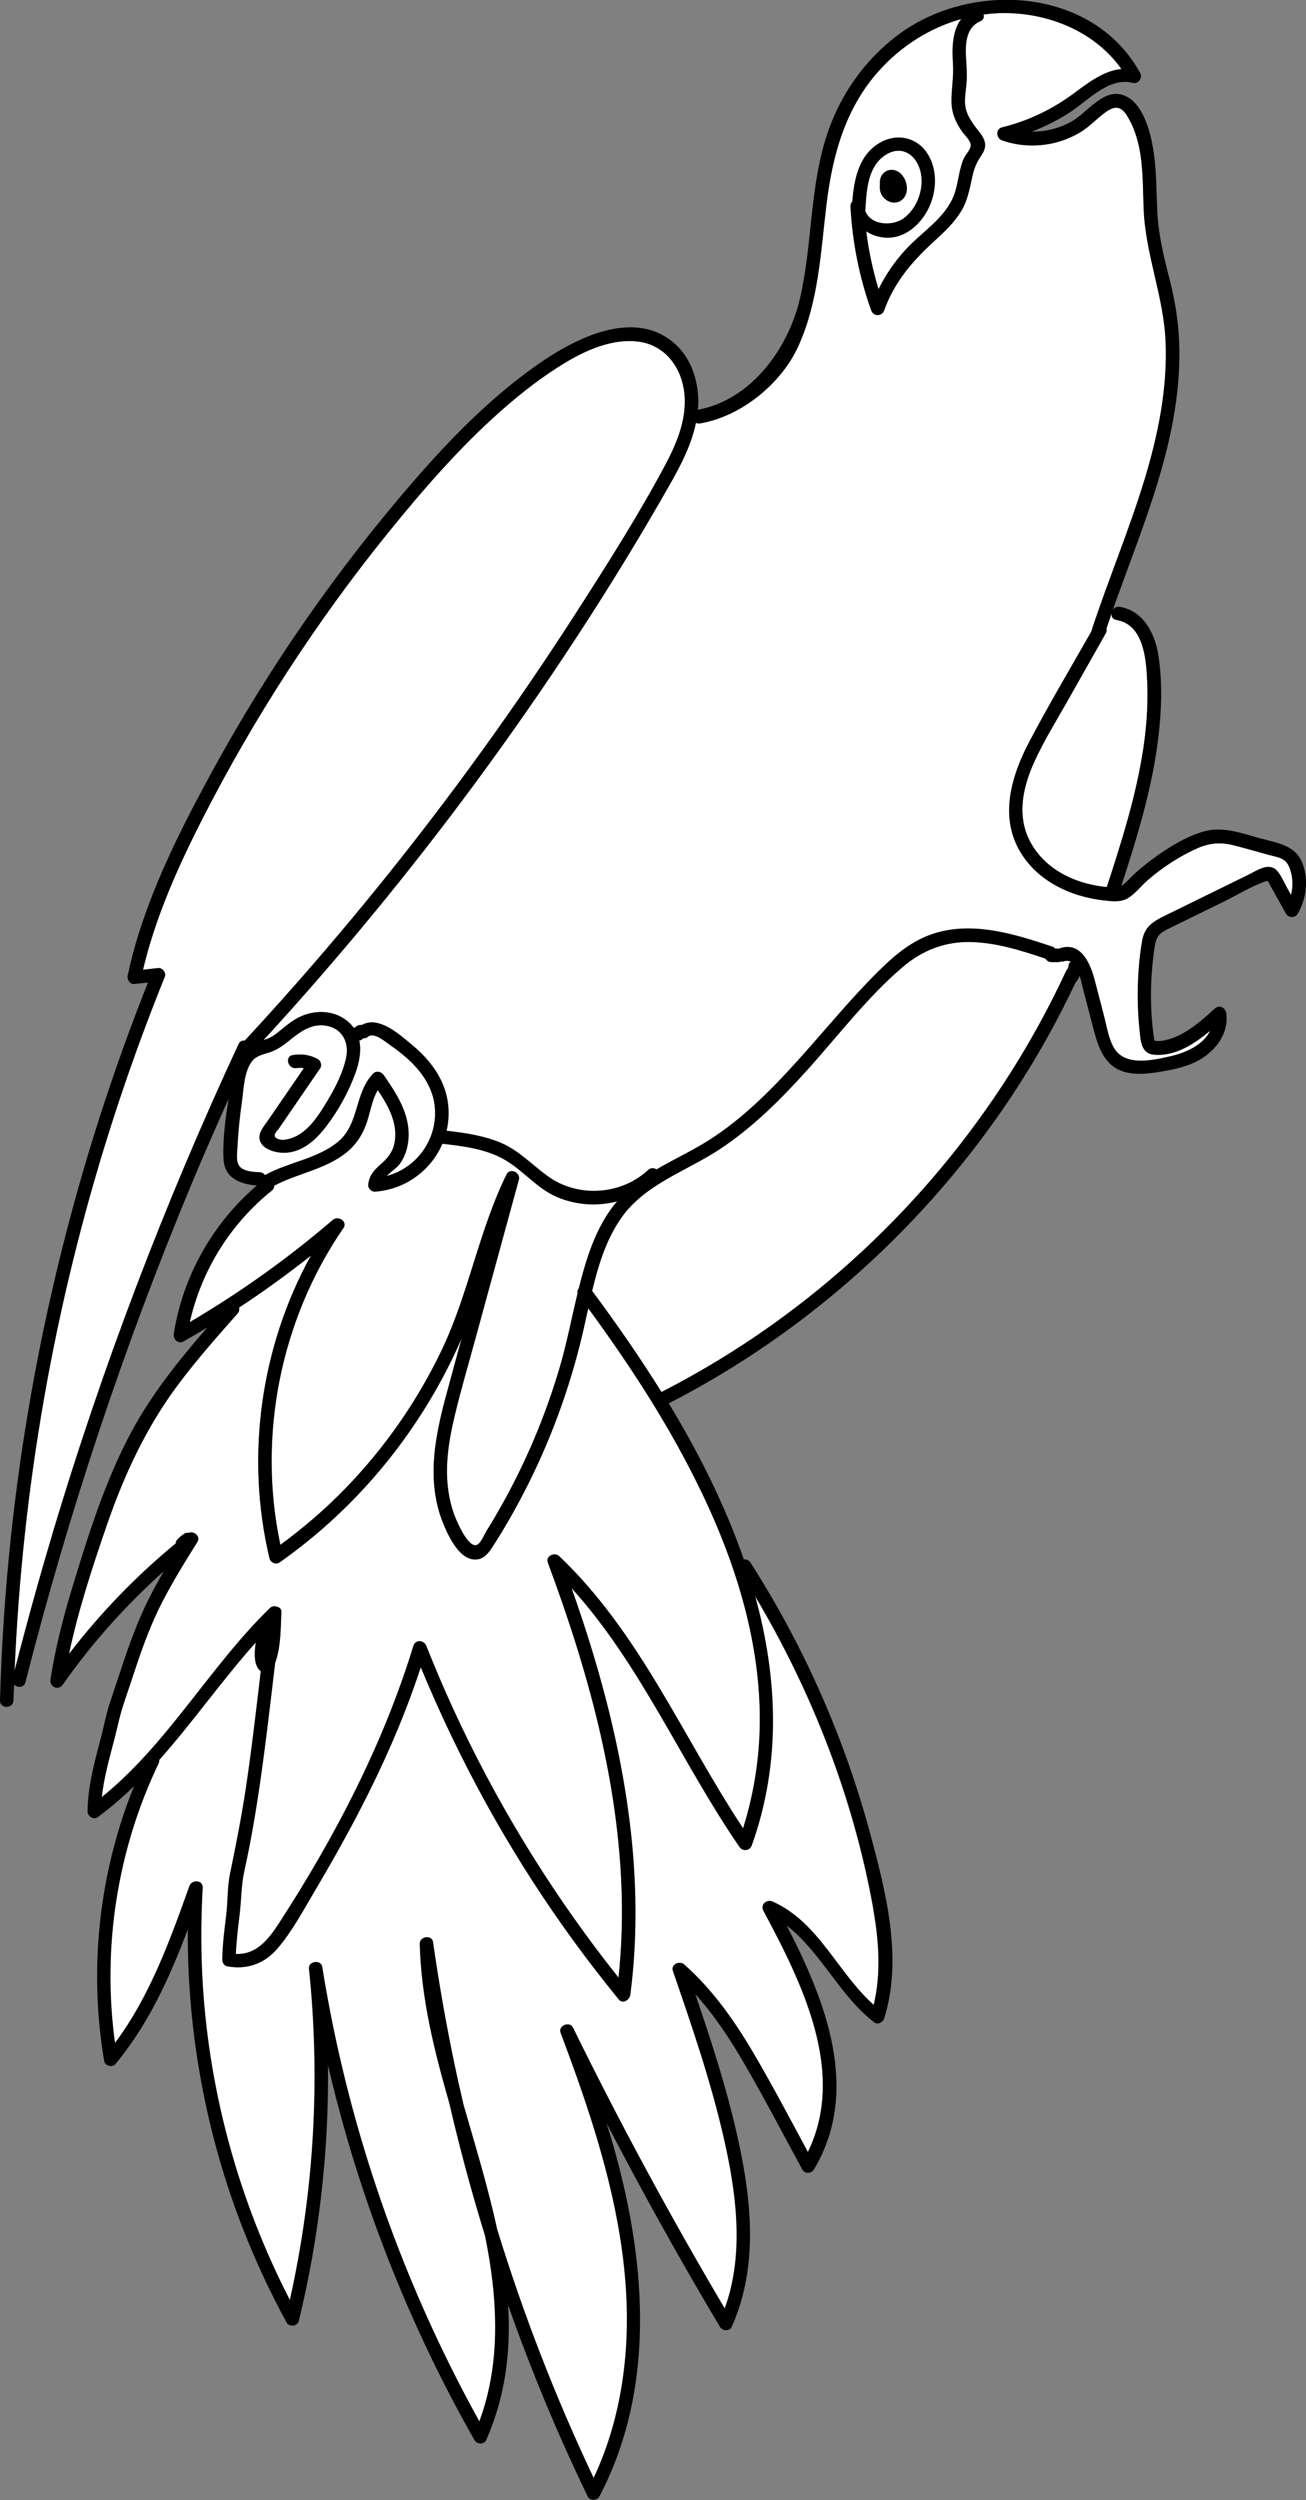 <?xml version="1.0" encoding="UTF-8"?><svg id="Calque_2" xmlns="http://www.w3.org/2000/svg" viewBox="0 0 193.8 370.86"><rect x="0" y="0" width="193.8" height="370.86" fill="#808080" stroke="none"/><defs><style>.cls-1{fill:#fff;}</style></defs><g id="Calque_4"><g><path class="cls-1" d="M39.33,174.33c3.49-1.94,7.77-2.38,10.88-4.97,3.15-2.62,2.41-7.2,5.17-10.08,.48-.49,1.21-.31,1.57,.2,1.86,2.69,3.8,5.63,3.7,9.04-.04,1.45-.43,2.92-1.29,4.11-.42,.59-1.32,1.18-1.97,1.83,4.45-1.17,7.55-5.39,7.16-10.13-.22-2.71-1.7-5.01-3.62-6.86-.96-.92-2.02-1.74-3.11-2.5-.66-.46-2.35-1.9-3.19-1.18-.24,.2-.5,.27-.75,.25-.07,.09-.14,.17-.24,.22-.09,.06-.2,.08-.31,.1,.33,1.56-.01,3.28-.58,4.84-1.05,2.86-2.53,5.55-4.38,7.96-1.58,2.05-3.71,3.95-6.46,3.85-1.11-.04-2.75-.5-3.25-1.62-.52-1.16,.47-2.21,1.08-3.11,1.79-2.61,3.58-5.21,5.37-7.82-.35-.07-.72-.07-1.1-.01-1.26,.2-1.8-1.72-.53-1.93,1.32-.21,2.49-.05,3.68,.59,.45,.24,.66,.93,.36,1.37-1.62,2.36-3.24,4.72-4.86,7.09-.39,.57-.79,1.15-1.18,1.72-.32,.47-1.04,1.07-.54,1.49,.86,.72,2.64,.04,3.43-.44,1.88-1.16,3.19-3.27,4.29-5.13,1.16-1.95,2.27-4.12,2.73-6.35,.46-2.25-.62-4.32-2.99-4.7-2.3-.38-4.02,1.04-5.68,2.38-.76,.61-1.54,1.14-2.46,1.49-.93,.35-2.03,.48-2.73,1.26-1.3,1.45-1.36,4.3-1.62,6.13-.35,2.43-.58,4.89-.7,7.34-.05,1.03-.18,2.15,.89,2.69,.75,.38,1.66,.42,2.48,.46,.36,.02,.61,.19,.77,.43Z"/><path class="cls-1" d="M86.62,197.05c-1.46,6.44-3.54,12.73-6.21,18.77-1.32,3-2.8,5.93-4.41,8.79-.88,1.56-1.8,3.09-2.76,4.6-.61,.95-1.31,2.02-2.55,2.12-2.52,.19-4.24-3.61-4.99-5.5-1.09-2.73-1.46-5.73-1.34-8.65,.15-3.61,1.01-7.15,1.95-10.62,.72-2.68,1.46-5.35,2.19-8.03-5.79,13.29-15.11,24.86-27.04,33.25-.52,.37-1.33,0-1.47-.6-3.6-15.11-1.33-31.37,6.14-44.93-3.44,2.72-7,5.3-10.66,7.71,.07,.29,.02,.6-.22,.88-3.01,3.4-6.02,6.81-8.75,10.44-4.8,6.4-8.07,13.45-10.67,20.99-2.16,6.25-4.23,12.59-5.6,19.07,4.64-6.04,9.94-11.54,15.84-16.39,0-.1,.02-.2,.06-.29,.04-.12,.11-.23,.21-.32,.12-.13,.25-.26,.39-.37,.2-.17,.4-.33,.62-.47,.16-.09,.32-.14,.5-.14,.05,0,.11,.01,.16,.02,.78-.31,1.81,.5,1.25,1.39-1.81,2.88-3.59,5.78-5.16,8.8-1.63,3.16-2.84,6.43-3.96,9.79-.61,1.82-1.21,3.63-1.82,5.45-.57,1.72-.91,3.52-1.38,5.27-.74,2.81-1.53,5.62-1.84,8.5,9.79-7.9,15.97-19.3,24.94-28.04,.31-.3,.76-.34,1.12-.18,.37,.1,.65,.38,.58,.89-.1,2.38-.07,5.15-.92,7.43-.72,6.07-1.41,12.14-2.3,18.19-.63,4.26-1.36,8.5-2.28,12.71-.46,2.09-.43,4.3-.69,6.42-.24,1.94-.48,3.88-.56,5.84,3.02,.16,4.82-2.11,6.41-4.56,8.27-12.73,15.49-26.57,19.93-41.12,.31-1.01,1.58-.89,1.93,0,1.63,4.11,3.4,8.17,5.31,12.16,6.31,13.17,14.11,25.62,23.21,37.04,.41-4,.57-8.01,.48-12.03-.41-17.03-5.06-33.66-10.97-49.53-.37-.99,1-1.61,1.67-.97,11.97,11.35,18.32,26.82,27.3,40.38,1.72-5.47,2.55-11.16,2.48-16.92-.15-11.46-3.71-22.65-8.63-32.92-4.64-9.66-10.5-18.68-16.83-27.32-.22,1-.43,2-.66,2.98Z"/><path class="cls-1" d="M111.54,273.73c-.3,.83-1.33,.97-1.83,.24-8.64-12.55-14.63-27.05-24.92-38.39,1.11,3.13,2.16,6.29,3.12,9.47,4.98,16.41,7.82,33.71,5.6,50.84-.1,.75-1.09,1.47-1.71,.71-2.81-3.45-5.52-6.98-8.09-10.61-8.54-12.03-15.65-25.03-21.29-38.67-1.2,3.62-2.56,7.19-4.06,10.7-3.33,7.77-7.35,15.22-11.67,22.48-1.7,2.86-3.33,5.95-5.5,8.5-1.96,2.3-4.52,3.22-7.49,2.69-.42-.07-.74-.56-.73-.96,.02-2.26,.32-4.48,.59-6.72,.24-1.98,.15-4.08,.55-6.02,.87-4.22,1.71-8.44,2.35-12.71,.87-5.78,1.54-11.58,2.22-17.38-.16-.11-.31-.25-.44-.47-.62-1-.47-2.52-.33-3.62,0-.06,.03-.12,.03-.18-5.02,5.61-9.35,11.84-14.34,17.45,.01,.16,0,.33-.09,.51-6.15,12.83-8.41,27.4-6.47,41.48,5.17-6.93,8.16-15.21,11.05-23.29,.36-1.01,2.03-.92,1.96,.27-.29,4.86-.29,9.74,.03,14.6,1.04,16.19,5.47,32.13,12.91,46.54,3.61-16.11,4.56-32.73,2.84-49.16-.12-1.12,1.79-1.37,1.96-.27,.86,5.35,1.93,10.66,3.2,15.93,4.36,17.98,11.15,35.33,20.12,51.51,1.62-4.35,2.32-8.98,2.35-13.62,.03-4.75-.57-9.38-1.51-13.95-2-6.46-3.76-13-5.28-19.59-2.23-7.76-4.2-15.56-4.4-23.69-.03-1.11,1.8-1.39,1.96-.27,.89,6.22,1.98,12.42,3.28,18.57,.4,1.87,.82,3.72,1.25,5.58,1.74,6.04,3.64,12.21,4.97,18.41,3.89,12.64,8.69,24.99,14.34,36.95,1.82-3.87,3.11-7.97,3.9-12.18,3.48-18.4-2.37-36.8-8.8-53.86-.4-1.07,1.33-1.77,1.83-.77,6.96,14.18,14.48,28.07,22.52,41.67,2.74-7.51,1.88-15.87,.25-23.56-1.91-9.03-4.92-17.78-7.93-26.5-.35-1.01,.98-1.59,1.67-.97,4.22,3.73,7.47,8.37,10.31,13.2,2.82,4.79,5.41,9.73,8.04,14.62,5.79-11.81-.92-25.17-6.59-35.78-.5-.94,.48-1.77,1.37-1.37,6.85,3.07,9.62,10.56,14.99,15.32,1.13-4.7,.76-9.59-.09-14.34-2.93-16.3-9.06-32.08-17.54-46.31,3.34,12.08,3.9,24.68-.49,36.97Z"/><path class="cls-1" d="M50.96,182.2c-9.33,13.61-12.76,30.85-9.34,46.98,3.47-2.54,6.73-5.35,9.72-8.44,5.83-6.02,10.67-12.98,14.27-20.55,3.98-8.37,5.48-17.65,9.57-25.95,.51-1.04,2.12-.29,1.83,.77-2.14,7.83-4.28,15.66-6.42,23.48-1.06,3.86-2.19,7.71-3.12,11.61-.88,3.68-1.49,7.53-.89,11.31,.24,1.5,.64,2.99,1.28,4.37,.38,.81,1.82,3.94,2.97,3.39,.58-.28,1.09-1.58,1.41-2.1,.39-.63,.78-1.27,1.16-1.91,.76-1.28,1.48-2.59,2.18-3.9,3.1-5.85,5.61-12.01,7.48-18.36,1.07-3.64,1.78-7.38,2.67-11.06-.07-.27,0-.52,.18-.71,.43-1.72,.9-3.42,1.47-5.1,.89-2.57,2.06-5.05,3.72-7.21,.16-.21,.35-.39,.51-.59-2.95,.75-6.14,.56-8.99-.67-2.94-1.27-4.91-3.87-7.63-5.46-2.81-1.65-6.15-2.05-9.33-2.42-1.67,3.9-5.43,6.77-10,7.11-.51,.04-1.04-.49-1-1,.11-1.3,.81-2.15,1.77-2.98,1.13-.98,1.93-1.95,2.17-3.47,.44-2.8-1-5.34-2.53-7.62-.83,1.4-1.08,3.11-1.58,4.65-.6,1.86-1.6,3.44-3.14,4.66-3.14,2.49-7.2,3.03-10.66,4.88,.02,.25-.07,.5-.34,.72-6.18,4.95-10.46,11.86-12.18,19.54,7.51-4.42,14.63-9.48,21.24-15.17,.81-.7,2.25,.22,1.57,1.21Z"/><path class="cls-1" d="M36.31,154.39c1.15-1.25,2.31-2.5,3.45-3.76,11.33-12.52,21.98-25.66,31.86-39.36,4.94-6.85,9.7-13.84,14.26-20.95,4.49-7,8.99-14.09,12.9-21.44,1.82-3.43,3.38-7.31,2.68-11.26-.63-3.57-3.08-6.51-6.81-6.95-3.67-.43-7.42,1.15-10.5,2.98-3.54,2.09-6.82,4.66-9.89,7.38-6.13,5.43-11.53,11.67-16.68,18.03-5.34,6.6-10.32,13.48-14.94,20.6-4.54,7-8.72,14.24-12.52,21.67-3.68,7.21-7.02,14.63-8.89,22.53,.76-.08,1.52-.16,2.28-.25,.6-.07,1.19,.7,.96,1.27-3.03,7.5-5.78,15.11-8.21,22.82-8.2,25.95-12.94,52.95-14.09,80.14,1.73-6.75,3.59-13.47,5.58-20.15,7.44-24.9,16.71-49.24,27.67-72.79,.2-.43,.55-.56,.9-.5Z"/><path class="cls-1" d="M164.95,90.99c-.26,.75-.52,1.5-.77,2.25,.05,.22,.04,.46-.1,.71-1.88,3.33-3.76,6.65-5.64,9.98-1.71,3.02-3.57,6-5,9.17-1.31,2.9-2.2,6.21-1.47,9.38,.6,2.59,2.28,4.83,4.42,6.36,2.28,1.63,5.06,2.48,7.84,2.76,2.2-6.74,4.36-13.53,5.42-20.56,.56-3.7,.77-7.46,.51-11.2-.22-3.07-.85-7.27-4.52-7.87-.57-.09-.76-.53-.7-.97Z"/><path class="cls-1" d="M38.88,246.27c-.12,0-.06,.15,0,0h0Z"/><path class="cls-1" d="M134.16,32.34c1.95-1.48,2.93-4.22,2.49-6.61-.46-2.52-2.64-4.31-5.12-2.82-2.76,1.65-2.96,5.25-3.12,8.12,0,.07-.03,.12-.05,.19,.78,2.25,4.09,2.42,5.8,1.12Zm-3.57-4.15c-.05-.32-.05-.64-.01-.96-.04-.39,.03-.79,.22-1.14,.3-.55,.94-.94,1.57-.9,.58,.03,1.12,.32,1.48,.77,.32,.4,.58,.85,.66,1.36,.08,.48,.11,.99-.07,1.45-.11,.29-.26,.57-.5,.78-.23,.2-.51,.37-.81,.44-.6,.12-1.2-.03-1.69-.4-.45-.35-.76-.84-.85-1.41Z"/><path class="cls-1" d="M190.61,127.6c-.64-.49-1.69-.63-2.44-.84-1.73-.47-3.45-.99-5.19-1.42-1.93-.47-3.58-.3-5.39,.52-2.63,1.2-5.1,2.81-7.28,4.7-.94,.82-1.78,1.93-2.83,2.6-1.1,.7-2.47,.52-3.7,.38-4.99-.58-9.96-2.93-12.5-7.45-2.93-5.2-1.12-11.12,1.46-16.04,2.92-5.57,6.16-11,9.27-16.47,0-.05,0-.09,.02-.15,2.47-7.51,5.55-14.8,7.85-22.37,2-6.6,3.4-13.47,3.11-20.4-.28-6.67-2.96-12.87-3.25-19.55-.14-3.06-.05-6.18-.66-9.2-.3-1.49-.76-2.95-1.52-4.27-.36-.64-.82-1.48-1.61-1.65-.83-.17-1.67,.46-2.28,.94-1.08,.85-2.02,1.83-3.19,2.57-1.14,.72-2.42,1.26-3.72,1.6-2.64,.7-5.45,.6-8.03-.3-.88-.31-1.01-1.68,0-1.93,3.89-.96,7.45-2.67,10.67-5.06,2.13-1.58,4.42-3.36,7.04-3.59-4.15-5.88-11.61-8.67-18.71-8.27-.59,.03-1.18,.1-1.77,.18,.12,.38,.02,.79-.47,1-2.23,.95-2.23,3.54-2.11,5.61,.07,1.24,.16,2.46,.05,3.71-.1,1.03-.3,2.08-.19,3.11,.12,1.18,.72,2.15,1.4,3.09,.53,.74,1.3,1.48,1.51,2.4,.18,.76-.1,1.37-.51,1.99-.63,.93-1.02,1.78-1.28,2.89-.43,1.88-.71,3.72-1.72,5.39-1.03,1.69-2.48,3.06-3.93,4.38-3.26,2.96-5.97,6.09-7.48,10.31-.34,.95-1.59,.95-1.93,0-1.77-4.96-2.79-10.12-3.07-15.38-.02-.34,.09-.58,.27-.74,.27-3.38,.98-7,4.19-8.79,2.44-1.36,5.35-.76,6.9,1.59,1.49,2.24,1.45,5.26,.45,7.68-1.1,2.63-3.54,5.01-6.56,4.86-1.08-.05-2.08-.39-2.92-.95,.36,2.92,.98,5.79,1.83,8.61,1.29-2.64,3.04-5.02,5.21-7.07,2.29-2.16,5.15-4.19,6.14-7.32,.51-1.64,.6-3.37,1.28-4.96,.27-.62,1.09-1.43,1.06-2.06-.04-.67-.9-1.43-1.28-1.98-.93-1.33-1.54-2.74-1.58-4.38-.04-1.91,.34-3.75,.22-5.68-.15-2.2-.14-4.87,1.22-6.64-4.71,1.32-8.97,4.04-12.27,7.74-4.94,5.53-6.84,12.5-7.72,19.71-.87,7.11-1.17,14.44-4.18,21.07-2.51,5.54-8.43,10.42-14.61,11.47-.23,.04-.42,0-.59-.09-.66,3.23-2.22,6.25-3.84,9.1-8.72,15.33-18.43,30.12-28.89,44.31-9.79,13.27-20.29,26.01-31.44,38.17,.35-.11,.69-.23,1.02-.4,.58-.3,1.08-.72,1.58-1.13,.98-.8,1.93-1.58,3.11-2.07,2.35-.98,5.15-.76,7.05,1.05,.25,.24,.46,.49,.65,.75,0,0,.02,0,.02-.01,.1-.05,.19-.1,.28-.17,.12-.11,.26-.19,.42-.24,.09-.01,.18-.02,.27-.04,.06,0,.12,.01,.18,.02,2.48-1.46,5.63,1.42,7.46,2.94,2.59,2.14,4.73,4.9,5.28,8.3,.25,1.53,.17,3.03-.15,4.44,2.72,.32,5.46,.71,8,1.77,2.78,1.17,4.7,3.33,7.11,5.04,4.44,3.16,10.81,2.72,14.8-.99,.4-.37,.88-.32,1.24-.08,.04-.03,.08-.05,.13-.08,2.54-1.48,5.21-2.71,7.69-4.29,2.48-1.58,4.78-3.44,6.94-5.43,4.4-4.07,8.24-8.69,12.2-13.18,1.89-2.15,3.81-4.27,5.84-6.29,2.13-2.12,4.44-4.16,7.25-5.32,6.07-2.51,12.78-.45,18.68,1.54,.19,.06,.32,.17,.43,.29h.42c.06,0,.11,.02,.17,.03,.05-.03,.09-.07,.15-.09,3.12-1.01,4.5,2.35,5.12,4.72,.47,1.79,.93,3.59,1.4,5.38,.39,1.51,.65,3.27,1.43,4.64,1.65,2.9,5.89,1.87,8.53,1.26,2.26-.52,4.8-1.71,5.79-3.77-2.4,2.01-5.25,3.85-8.35,3.56-1.93-.18-1.97-2.09-2.13-3.62-.24-2.24-.32-4.5-.25-6.76,.07-2.17,.25-4.37,.63-6.52,.37-2.1,1.6-2.84,3.41-3.73,4.11-2.02,8.23-4.03,12.34-6.05,1.3-.64,3.11-1.98,4.33-.52,.59,.71,.98,1.66,1.43,2.47l.59,1.06c.28-1.06,.32-2.18,.05-3.28-.17-.69-.42-1.47-1.02-1.92Z"/><path class="cls-1" d="M157.84,142.6c-.17,.06-.32,.06-.46,.03,0,0,0,0,0,0-.12,.06-.25,.09-.39,.09h-.97c-.27,0-.51-.11-.71-.29-.07-.07-.12-.15-.17-.23-3.5-1.18-7.11-2.32-10.82-2.46-3.94-.14-7.36,1.14-10.35,3.68-5.22,4.44-9.45,10.03-14.01,15.1-3.98,4.43-8.22,8.69-13.21,11.98-5.08,3.35-11.3,5.21-14.81,10.51-2.09,3.16-3.2,6.8-4.08,10.48,3.62,4.87,7.08,9.85,10.29,15,5.66-2.9,11.11-6.19,16.29-9.88,18.82-13.37,34.04-31.65,43.76-52.59,.06-.14,.15-.24,.24-.32,.04-.14,.09-.27,.11-.41,.01-.14,.05-.28,.12-.4,.05-.07,.1-.14,.16-.2,.02-.02,.04-.02,.06-.04-.3-.15-.64-.19-1.06-.06Z"/><g><path d="M133.13,30c.31-.06,.58-.23,.81-.44,.24-.21,.38-.49,.5-.78,.18-.46,.16-.97,.07-1.45-.09-.51-.34-.97-.66-1.36-.36-.45-.9-.74-1.48-.77-.63-.04-1.27,.34-1.57,.9-.19,.34-.26,.75-.22,1.14-.03,.32-.04,.63,.01,.96,.09,.57,.4,1.06,.85,1.41,.48,.37,1.08,.53,1.69,.4Z"/><path d="M187.26,124.44c-2.84-.78-5.78-1.95-8.74-1.07-2.67,.8-5.22,2.39-7.44,4.03-.98,.72-1.93,1.49-2.82,2.31-.5,.46-.95,1-1.47,1.43-.13,.11-.26,.19-.39,.26,2.39-7.33,4.67-14.75,5.54-22.44,.44-3.9,.56-7.94-.06-11.83-.5-3.17-2.23-6.54-5.7-7.11-.47-.08-.84,.14-1.05,.46,4.41-12.51,10.01-24.96,9.88-38.45-.03-3.5-.52-6.95-1.39-10.34-.86-3.39-1.7-6.67-1.88-10.18-.16-3.19-.1-6.4-.64-9.55-.44-2.53-1.48-6.5-4.05-7.7-3.11-1.46-5.61,2.35-7.92,3.69-1.84,1.08-3.92,1.59-6,1.57,2.06-.8,4.04-1.79,5.88-3.02,2.58-1.73,5.62-5.08,9.05-4.21,.86,.22,1.55-.7,1.13-1.47-6.96-12.7-24.98-13.76-35.82-5.72-5.33,3.95-9.13,9.6-10.99,15.95-2.21,7.57-1.9,15.57-3.67,23.22-1.7,7.33-7.15,15.04-15.16,16.52,.01-.14,.04-.28,.05-.42,.19-3.33-.82-6.96-3.34-9.27-5.95-5.45-14.68-1.03-20.18,2.77-7.01,4.85-13.02,10.97-18.59,17.38-5.72,6.58-11.08,13.48-16.06,20.63-5.03,7.22-9.66,14.71-13.88,22.43-4.21,7.7-8.25,15.63-10.91,24.01-.67,2.1-1.23,4.23-1.69,6.38-.12,.57,.28,1.34,.96,1.27,.68-.07,1.37-.15,2.05-.22C11.47,172.11,4.61,199.85,1.61,228.05,.76,236.09,.22,244.16,0,252.24c-.04,1.29,1.96,1.29,2,0,.02-.78,.06-1.56,.09-2.34,.48,.5,1.47,.5,1.69-.37,6.37-25.02,14.54-49.58,24.45-73.42,1.83-4.41,3.75-8.78,5.7-13.13-.48,2.96-.91,6.06-.76,8.99,.14,2.84,2.53,3.7,4.95,3.89-6.55,5.58-11,13.47-12.33,21.99-.13,.83,.65,1.59,1.47,1.13,1.18-.67,2.35-1.36,3.5-2.06-4.21,4.85-8.25,9.87-11.29,15.54-3.84,7.18-6.33,15.1-8.69,22.86-1.38,4.53-2.56,9.12-3.29,13.81-.17,1.11,1.15,1.73,1.83,.77,4.33-6.17,9.38-11.8,14.99-16.82-.74,1.27-1.45,2.55-2.11,3.85-1.62,3.19-2.84,6.5-3.97,9.89-.63,1.89-1.26,3.79-1.89,5.68-.6,1.79-.93,3.67-1.42,5.49-.93,3.52-1.89,7.05-1.93,10.72,0,.7,.88,1.32,1.5,.86,1.92-1.41,3.7-2.96,5.39-4.59-5.19,12.88-6.74,27.04-4.42,40.77,.12,.72,1.21,.99,1.67,.44,4.91-5.91,8.05-12.86,10.74-19.98-.11,15.37,2.76,30.75,8.43,45.04,1.8,4.54,3.88,8.97,6.22,13.26,.41,.75,1.63,.59,1.83-.24,3.01-12.4,4.46-25.15,4.32-37.89,3.29,14.1,8.04,27.84,14.18,40.97,2.32,4.98,4.85,9.86,7.56,14.63,.34,.6,1.42,.7,1.73,0,2.9-6.56,3.67-13.28,3.26-20.02,1.34,3.8,2.76,7.58,4.27,11.32,2.32,5.77,4.84,11.46,7.54,17.06,.32,.67,1.39,.63,1.73,0,8.72-16.6,6.83-36.09,1.66-53.47-.19-.64-.4-1.27-.6-1.91,5.33,10.23,10.93,20.31,16.84,30.22,.35,.59,1.41,.71,1.73,0,3.63-8.05,3.11-17.03,1.44-25.5-1.61-8.13-4.16-16.03-6.83-23.86,2.77,3.07,5.08,6.55,7.17,10.14,3.04,5.21,5.82,10.57,8.7,15.87,.36,.67,1.35,.63,1.73,0,7-11.73,1.73-25.01-4.03-36.17,5.06,3.89,7.88,10.44,12.99,14.35,.54,.41,1.3-.05,1.47-.6,2.8-8.93,.23-18.84-2.13-27.59-2.43-8.98-5.73-17.72-9.84-26.06-2.36-4.8-5-9.46-7.88-13.97-.25-.39-.63-.5-.98-.45-2.81-8.11-6.75-15.92-11.14-23.16,20.56-10.55,38.24-26.48,50.99-45.74,3.52-5.32,6.64-10.89,9.36-16.66,0,0,.01,0,.01-.01,.15-.18,.29-.37,.41-.57,.08-.15,.15-.3,.21-.46,.18,.61,.31,1.22,.41,1.63,.53,2.03,1.05,4.05,1.58,6.08,.79,3.06,1.78,6.09,5.3,6.71,1.51,.27,3.04,.09,4.54-.15,1.75-.28,3.49-.63,5.11-1.36,2.83-1.27,5.25-4.05,4.81-7.33-.11-.84-1.02-1.34-1.71-.71-1.4,1.29-2.83,2.57-4.49,3.54-.76,.44-1.56,.81-2.41,1.04-.46,.13-.95,.24-1.44,.24-.63,0-.61,.04-.71-.66-.61-4.35-.53-8.89,.12-13.22,.2-1.29,.46-1.95,1.68-2.58,.87-.45,1.76-.86,2.64-1.3,2.06-1.01,4.11-2.02,6.17-3.03,1.87-.92,3.77-2.1,5.73-2.81,.69-.25,.55-.19,.91,.46,.26,.47,.53,.95,.79,1.42,.53,.95,1.06,1.89,1.59,2.84,.37,.66,1.36,.64,1.73,0,1.28-2.22,1.63-4.93,.75-7.36-.99-2.74-3.53-3.08-6.06-3.77Zm-21.61-32.48c3.68,.61,4.3,4.81,4.52,7.87,.27,3.73,.05,7.5-.51,11.2-1.06,7.03-3.22,13.82-5.42,20.56-2.77-.27-5.55-1.13-7.84-2.76-2.15-1.53-3.83-3.77-4.42-6.36-.73-3.17,.16-6.48,1.47-9.38,1.43-3.17,3.29-6.15,5-9.17,1.88-3.33,3.76-6.65,5.64-9.98,.14-.25,.15-.49,.1-.71,.25-.75,.51-1.5,.77-2.25-.06,.44,.13,.88,.7,.97ZM7.74,227.68c-2,6.68-3.85,13.4-5.58,20.15,1.15-27.19,5.88-54.19,14.09-80.14,2.44-7.71,5.18-15.32,8.21-22.82,.23-.57-.36-1.33-.96-1.27-.76,.08-1.52,.16-2.28,.25,1.87-7.89,5.21-15.32,8.89-22.53,3.8-7.43,7.98-14.67,12.52-21.67,4.62-7.12,9.6-14,14.94-20.6,5.15-6.36,10.55-12.6,16.68-18.03,3.07-2.72,6.35-5.28,9.89-7.38,3.09-1.83,6.84-3.41,10.5-2.98,3.74,.44,6.18,3.37,6.81,6.95,.7,3.95-.86,7.84-2.68,11.26-3.91,7.35-8.41,14.44-12.9,21.44-4.56,7.11-9.31,14.1-14.26,20.95-9.88,13.7-20.52,26.84-31.86,39.36-1.14,1.26-2.29,2.51-3.45,3.76-.35-.06-.7,.07-.9,.5-10.96,23.56-20.23,47.9-27.67,72.79Zm28.34-54.24c-1.07-.54-.94-1.66-.89-2.69,.12-2.46,.35-4.91,.7-7.34,.26-1.82,.32-4.67,1.62-6.13,.7-.78,1.79-.91,2.73-1.26,.92-.35,1.7-.88,2.46-1.49,1.67-1.34,3.39-2.75,5.68-2.38,2.37,.39,3.45,2.45,2.99,4.7-.46,2.23-1.57,4.41-2.73,6.35-1.1,1.86-2.42,3.97-4.29,5.13-.78,.48-2.57,1.16-3.43,.44-.5-.42,.22-1.01,.54-1.49,.39-.57,.79-1.15,1.18-1.72,1.62-2.36,3.24-4.72,4.86-7.09,.3-.43,.09-1.13-.36-1.37-1.18-.64-2.35-.8-3.68-.59-1.27,.2-.73,2.13,.53,1.93,.38-.06,.74-.06,1.1,.01-1.79,2.61-3.58,5.21-5.37,7.82-.61,.9-1.61,1.95-1.08,3.11,.51,1.12,2.15,1.58,3.25,1.62,2.76,.11,4.89-1.8,6.46-3.85,1.85-2.41,3.34-5.1,4.38-7.96,.57-1.56,.91-3.28,.58-4.84,.11-.01,.21-.04,.31-.1,.1-.05,.18-.13,.24-.22,.25,.02,.51-.04,.75-.25,.84-.72,2.53,.72,3.19,1.18,1.09,.76,2.15,1.58,3.11,2.5,1.92,1.84,3.4,4.15,3.62,6.86,.38,4.74-2.72,8.96-7.16,10.13,.65-.65,1.55-1.24,1.97-1.83,.85-1.19,1.25-2.65,1.29-4.11,.1-3.41-1.84-6.36-3.7-9.04-.36-.51-1.1-.7-1.57-.2-2.77,2.88-2.03,7.45-5.17,10.08-3.11,2.59-7.39,3.02-10.88,4.97-.16-.24-.41-.41-.77-.43-.82-.04-1.73-.08-2.48-.46Zm-7.93,22.71c1.72-7.68,6.01-14.59,12.18-19.54,.27-.21,.36-.47,.34-.72,3.46-1.84,7.52-2.39,10.66-4.88,1.54-1.22,2.54-2.8,3.14-4.66,.5-1.54,.76-3.25,1.58-4.65,1.53,2.27,2.97,4.82,2.53,7.62-.24,1.52-1.04,2.49-2.17,3.47-.96,.83-1.66,1.68-1.77,2.98-.04,.51,.49,1.04,1,1,4.57-.34,8.34-3.21,10-7.11,3.18,.36,6.52,.77,9.33,2.42,2.72,1.59,4.69,4.19,7.63,5.46,2.85,1.24,6.04,1.43,8.99,.67-.17,.2-.35,.38-.51,.59-1.67,2.16-2.84,4.64-3.72,7.21-.58,1.67-1.05,3.38-1.47,5.1-.17,.19-.24,.44-.18,.71-.89,3.69-1.6,7.43-2.67,11.06-1.87,6.35-4.38,12.51-7.48,18.36-.7,1.32-1.43,2.62-2.18,3.9-.38,.64-.76,1.28-1.16,1.91-.33,.53-.83,1.82-1.41,2.1-1.15,.56-2.6-2.57-2.97-3.39-.64-1.38-1.04-2.87-1.28-4.37-.6-3.78,.02-7.63,.89-11.31,.93-3.89,2.07-7.74,3.12-11.61,2.14-7.83,4.28-15.66,6.42-23.48,.29-1.06-1.32-1.81-1.83-.77-4.09,8.31-5.59,17.59-9.57,25.95-3.6,7.57-8.44,14.53-14.27,20.55-2.99,3.09-6.25,5.9-9.72,8.44-3.42-16.13,0-33.38,9.34-46.98,.68-.99-.76-1.91-1.57-1.21-6.61,5.68-13.73,10.75-21.24,15.17Zm101.42,86.92c.85,4.75,1.22,9.64,.09,14.34-5.37-4.77-8.14-12.25-14.99-15.32-.89-.4-1.87,.43-1.37,1.37,5.68,10.6,12.38,23.96,6.59,35.78-2.64-4.9-5.23-9.83-8.04-14.62-2.84-4.83-6.09-9.47-10.31-13.2-.69-.61-2.02-.04-1.67,.97,3,8.72,6.01,17.47,7.93,26.5,1.63,7.69,2.49,16.05-.25,23.56-8.04-13.6-15.56-27.49-22.52-41.67-.49-1-2.23-.3-1.83,.77,6.44,17.06,12.28,35.46,8.8,53.86-.8,4.21-2.08,8.31-3.9,12.18-5.66-11.95-10.46-24.31-14.34-36.95-1.34-6.2-3.23-12.37-4.97-18.41-.43-1.86-.86-3.72-1.25-5.58-1.3-6.15-2.39-12.34-3.28-18.57-.16-1.12-1.99-.84-1.96,.27,.21,8.12,2.17,15.93,4.4,23.69,1.52,6.59,3.29,13.13,5.28,19.59,.94,4.58,1.54,9.21,1.51,13.95-.03,4.64-.73,9.28-2.35,13.62-8.97-16.18-15.76-33.53-20.12-51.51-1.28-5.27-2.34-10.58-3.2-15.93-.18-1.1-2.08-.86-1.96,.27,1.72,16.42,.77,33.05-2.84,49.16-7.44-14.41-11.88-30.35-12.91-46.54-.31-4.86-.31-9.74-.03-14.6,.07-1.19-1.6-1.27-1.96-.27-2.89,8.09-5.87,16.36-11.05,23.29-1.94-14.08,.32-28.65,6.47-41.48,.09-.18,.1-.35,.09-.51,4.99-5.6,9.32-11.84,14.34-17.45,0,.06-.03,.12-.03,.18-.14,1.1-.29,2.62,.33,3.62,.13,.22,.29,.36,.44,.47-.69,5.8-1.35,11.6-2.22,17.38-.64,4.27-1.48,8.48-2.35,12.71-.4,1.93-.31,4.04-.55,6.02-.27,2.24-.57,4.46-.59,6.72,0,.4,.31,.89,.73,.96,2.97,.53,5.54-.39,7.49-2.69,2.17-2.55,3.8-5.63,5.5-8.5,4.31-7.26,8.33-14.71,11.67-22.48,1.51-3.51,2.86-7.08,4.06-10.7,5.63,13.63,12.74,26.64,21.29,38.67,2.58,3.63,5.28,7.16,8.09,10.61,.62,.76,1.61,.04,1.71-.71,2.22-17.13-.63-34.43-5.6-50.84-.96-3.18-2.02-6.33-3.12-9.47,10.29,11.34,16.28,25.84,24.92,38.39,.5,.73,1.53,.59,1.83-.24,4.39-12.29,3.82-24.89,.49-36.97,8.48,14.23,14.62,30.01,17.54,46.31Zm-25.45-61.69c4.92,10.26,8.48,21.45,8.63,32.92,.08,5.75-.76,11.44-2.48,16.92-8.97-13.56-15.32-29.02-27.3-40.38-.67-.64-2.04-.01-1.67,.97,5.91,15.87,10.56,32.5,10.97,49.53,.1,4.02-.07,8.04-.48,12.03-9.1-11.43-16.9-23.87-23.21-37.04-1.91-3.99-3.68-8.05-5.31-12.16-.35-.89-1.62-1.01-1.93,0-4.45,14.55-11.66,28.39-19.93,41.12-1.59,2.44-3.38,4.71-6.41,4.56,.08-1.96,.32-3.9,.56-5.84,.26-2.13,.23-4.33,.69-6.42,.93-4.2,1.66-8.45,2.28-12.71,.89-6.05,1.57-12.12,2.3-18.19,.85-2.28,.82-5.05,.92-7.43,.07-.51-.21-.79-.58-.89-.36-.16-.81-.12-1.12,.18-8.97,8.74-15.15,20.14-24.94,28.04,.31-2.88,1.1-5.69,1.84-8.5,.46-1.76,.8-3.55,1.38-5.27,.61-1.82,1.21-3.63,1.82-5.45,1.12-3.37,2.33-6.64,3.96-9.79,1.56-3.02,3.35-5.92,5.16-8.8,.56-.89-.48-1.7-1.25-1.39-.05,0-.11-.01-.16-.02-.18,0-.35,.05-.5,.14-.22,.14-.43,.3-.62,.47-.14,.12-.27,.24-.39,.37-.1,.09-.17,.2-.21,.32-.05,.09-.06,.19-.06,.29-5.89,4.85-11.19,10.35-15.84,16.39,1.37-6.48,3.45-12.82,5.6-19.07,2.6-7.53,5.87-14.59,10.67-20.99,2.73-3.64,5.74-7.04,8.75-10.44,.25-.28,.29-.59,.22-.88,3.66-2.41,7.22-4.98,10.66-7.71-7.48,13.57-9.75,29.82-6.14,44.93,.14,.59,.95,.97,1.47,.6,11.93-8.39,21.25-19.96,27.04-33.25-.73,2.68-1.47,5.35-2.19,8.03-.94,3.47-1.79,7.01-1.95,10.62-.13,2.92,.25,5.92,1.34,8.65,.76,1.89,2.47,5.7,4.99,5.5,1.25-.09,1.94-1.17,2.55-2.12,.97-1.5,1.88-3.04,2.76-4.6,1.61-2.85,3.08-5.79,4.41-8.79,2.67-6.04,4.75-12.33,6.21-18.77,.22-.98,.44-1.98,.66-2.98,6.33,8.63,12.2,17.65,16.83,27.32Zm-65.23,24.88c-.06,.15-.12,0,0,0h0Zm119.95-103.56c-.05,.07-.1,.14-.16,.2-.07,.13-.11,.26-.12,.4-.02,.14-.07,.27-.11,.41-.09,.08-.18,.18-.24,.32-9.71,20.94-24.94,39.22-43.76,52.59-5.18,3.68-10.64,6.98-16.29,9.88-3.21-5.15-6.67-10.14-10.29-15,.88-3.68,1.98-7.32,4.08-10.48,3.51-5.3,9.72-7.17,14.81-10.51,4.99-3.29,9.23-7.55,13.21-11.98,4.56-5.08,8.8-10.67,14.01-15.1,2.99-2.54,6.42-3.83,10.35-3.68,3.72,.14,7.32,1.28,10.82,2.46,.04,.08,.1,.16,.17,.23,.2,.18,.44,.29,.71,.29h.97c.14,0,.27-.02,.39-.09,0,0,0,0,0,0,.14,.02,.29,.02,.46-.03,.42-.14,.77-.09,1.06,.06-.02,.02-.05,.02-.06,.04Zm32.74-9.91l-.59-1.06c-.45-.81-.84-1.76-1.43-2.47-1.22-1.45-3.03-.11-4.33,.52-4.11,2.02-8.23,4.03-12.34,6.05-1.81,.89-3.04,1.62-3.41,3.73-.38,2.14-.56,4.34-.63,6.52-.07,2.25,.01,4.51,.25,6.76,.16,1.53,.21,3.44,2.13,3.62,3.1,.29,5.95-1.55,8.35-3.56-.99,2.06-3.53,3.25-5.79,3.77-2.64,.61-6.88,1.64-8.53-1.26-.78-1.37-1.03-3.13-1.43-4.64-.47-1.79-.93-3.59-1.4-5.38-.62-2.37-1.99-5.73-5.12-4.72-.06,.02-.1,.06-.15,.09-.06-.01-.11-.03-.17-.03h-.42c-.11-.12-.24-.23-.43-.29-5.9-1.99-12.61-4.05-18.68-1.54-2.81,1.16-5.12,3.2-7.25,5.32-2.03,2.02-3.95,4.14-5.84,6.29-3.96,4.49-7.79,9.11-12.2,13.18-2.16,2-4.46,3.85-6.94,5.43-2.48,1.58-5.15,2.81-7.69,4.29-.04,.02-.08,.05-.13,.08-.35-.24-.83-.29-1.24,.08-3.99,3.71-10.36,4.15-14.8,.99-2.41-1.71-4.33-3.88-7.11-5.04-2.54-1.07-5.28-1.46-8-1.77,.32-1.41,.4-2.9,.15-4.44-.55-3.4-2.69-6.15-5.28-8.3-1.83-1.52-4.98-4.4-7.46-2.94-.06-.01-.11-.02-.18-.02-.09,.01-.18,.02-.27,.04-.16,.04-.3,.13-.42,.24-.09,.06-.19,.11-.28,.17,0,0-.02,0-.02,.01-.19-.26-.4-.51-.65-.75-1.9-1.81-4.7-2.03-7.05-1.05-1.18,.49-2.13,1.27-3.11,2.07-.5,.41-1,.83-1.58,1.13-.33,.17-.67,.29-1.02,.4,11.15-12.16,21.65-24.9,31.44-38.17,10.46-14.19,20.18-28.98,28.89-44.31,1.62-2.85,3.18-5.87,3.84-9.1,.17,.08,.37,.12,.59,.09,6.18-1.05,12.1-5.93,14.61-11.47,3.01-6.62,3.31-13.96,4.18-21.07,.88-7.22,2.78-14.18,7.72-19.71,3.3-3.69,7.55-6.42,12.27-7.74-1.36,1.77-1.37,4.44-1.22,6.64,.13,1.92-.25,3.77-.22,5.68,.03,1.64,.64,3.06,1.58,4.38,.38,.54,1.24,1.3,1.28,1.98,.03,.63-.79,1.44-1.06,2.06-.68,1.59-.76,3.32-1.28,4.96-.99,3.14-3.85,5.16-6.14,7.32-2.17,2.05-3.91,4.42-5.21,7.07-.85-2.82-1.47-5.69-1.83-8.61,.84,.55,1.85,.9,2.92,.95,3.03,.15,5.47-2.24,6.56-4.86,1.01-2.42,1.04-5.44-.45-7.68-1.56-2.35-4.47-2.95-6.9-1.59-3.21,1.79-3.93,5.41-4.19,8.79-.18,.16-.29,.4-.27,.74,.28,5.25,1.3,10.42,3.07,15.38,.34,.95,1.59,.95,1.93,0,1.51-4.22,4.22-7.34,7.48-10.31,1.45-1.32,2.9-2.69,3.93-4.38,1.02-1.67,1.29-3.51,1.72-5.39,.25-1.1,.65-1.95,1.28-2.89,.41-.62,.69-1.23,.51-1.99-.21-.92-.98-1.66-1.51-2.4-.67-.94-1.28-1.92-1.4-3.09-.1-1.04,.1-2.08,.19-3.11,.12-1.25,.03-2.46-.05-3.71-.12-2.07-.12-4.66,2.11-5.61,.49-.21,.59-.62,.47-1,.58-.08,1.17-.14,1.77-.18,7.1-.4,14.56,2.39,18.71,8.27-2.62,.24-4.91,2.02-7.04,3.59-3.22,2.39-6.78,4.1-10.67,5.06-1.01,.25-.88,1.62,0,1.93,2.58,.9,5.38,1,8.03,.3,1.3-.34,2.58-.89,3.72-1.6,1.17-.73,2.11-1.72,3.19-2.57,.61-.48,1.45-1.11,2.28-.94,.79,.17,1.25,1.01,1.61,1.65,.75,1.33,1.21,2.79,1.52,4.27,.61,3.02,.53,6.13,.66,9.2,.29,6.67,2.97,12.87,3.25,19.55,.29,6.93-1.11,13.8-3.11,20.4-2.3,7.57-5.38,14.86-7.85,22.37-.02,.05,0,.1-.02,.15-3.11,5.47-6.34,10.9-9.27,16.47-2.58,4.92-4.39,10.85-1.46,16.04,2.55,4.52,7.51,6.87,12.5,7.45,1.23,.14,2.6,.32,3.7-.38,1.05-.67,1.89-1.78,2.83-2.6,2.18-1.89,4.65-3.51,7.28-4.7,1.81-.82,3.46-.99,5.39-.52,1.74,.43,3.46,.94,5.19,1.42,.75,.21,1.8,.35,2.44,.84,.59,.45,.85,1.22,1.02,1.92,.27,1.1,.23,2.22-.05,3.28ZM128.37,31.21c.02-.06,.05-.12,.05-.19,.17-2.87,.36-6.46,3.12-8.12,2.48-1.49,4.66,.3,5.12,2.82,.44,2.39-.55,5.13-2.49,6.61-1.71,1.3-5.02,1.13-5.8-1.12Z"/></g></g></g></svg>